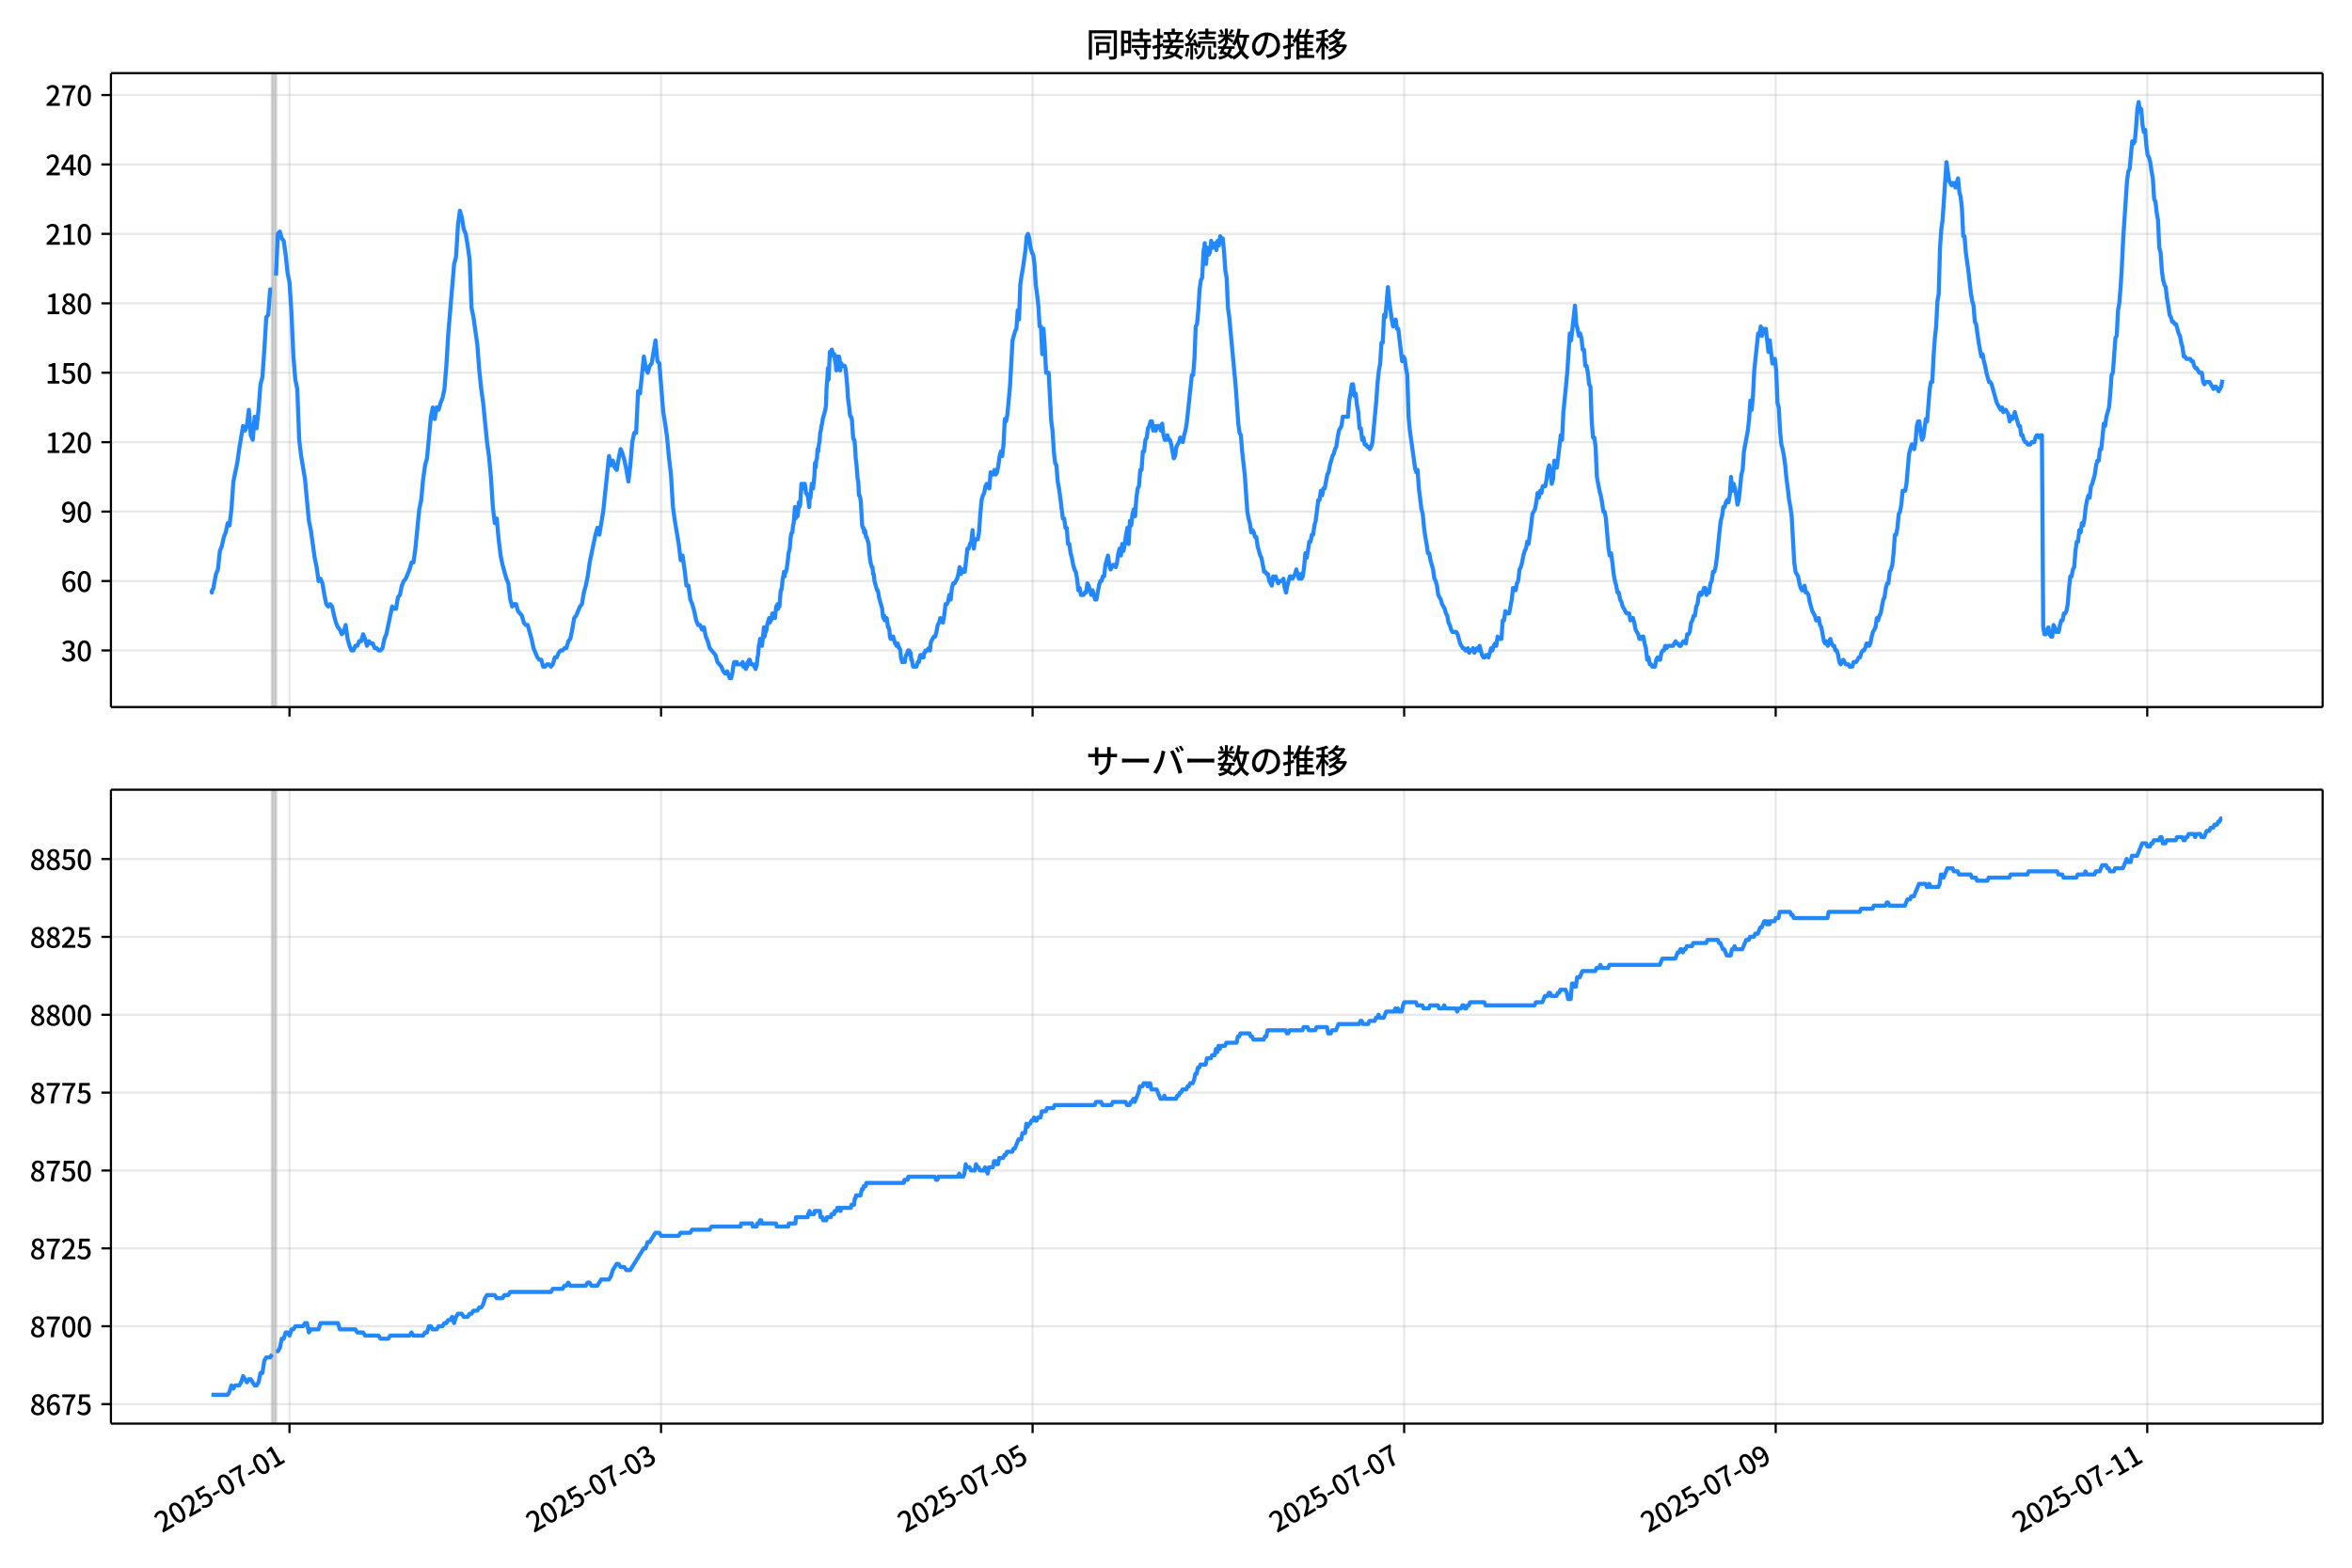 <!DOCTYPE svg  PUBLIC '-//W3C//DTD SVG 1.1//EN'  'http://www.w3.org/Graphics/SVG/1.1/DTD/svg11.dtd'>
<svg version="1.1" viewBox="0 0 864 576" xmlns="http://www.w3.org/2000/svg" xmlns:xlink="http://www.w3.org/1999/xlink">
 <defs>
  <style type="text/css">*{stroke-linejoin: round; stroke-linecap: butt}</style>
 </defs>
 <g id="aa">
  <g id="ab">
   <path d="m0 576h864v-576h-864z" fill="#fff"/>
  </g>
  <g id="ac">
   <g id="ad">
    <path d="m40.75 259.78h812.45v-232.9h-812.45z" fill="#fff"/>
   </g>
   <g id="ae">
    <path d="m99.946 259.78h1.422v-232.9h-1.422z" clip-path="url(#c)" fill="#808080" opacity=".3" stroke="#808080"/>
   </g>
   <g id="af">
    <g id="ag">
     <g id="ah">
      <path d="m106.34 259.78v-232.9" clip-path="url(#c)" fill="none" stroke="#b0b0b0" stroke-linecap="square" stroke-opacity=".3" stroke-width=".8"/>
     </g>
     <g id="ai">
      <defs>
       <path id="h" d="m0 0v3.5" stroke="#000" stroke-width=".8"/>
      </defs>
      <use x="106.344" y="259.778" stroke="#000000" stroke-width=".8" xlink:href="#h"/>
     </g>
    </g>
    <g id="aj">
     <g id="ak">
      <path d="m242.83 259.78v-232.9" clip-path="url(#c)" fill="none" stroke="#b0b0b0" stroke-linecap="square" stroke-opacity=".3" stroke-width=".8"/>
     </g>
     <g id="al">
      <use x="242.832" y="259.778" stroke="#000000" stroke-width=".8" xlink:href="#h"/>
     </g>
    </g>
    <g id="am">
     <g id="an">
      <path d="m379.32 259.78v-232.9" clip-path="url(#c)" fill="none" stroke="#b0b0b0" stroke-linecap="square" stroke-opacity=".3" stroke-width=".8"/>
     </g>
     <g id="ao">
      <use x="379.32" y="259.778" stroke="#000000" stroke-width=".8" xlink:href="#h"/>
     </g>
    </g>
    <g id="ap">
     <g id="aq">
      <path d="m515.81 259.78v-232.9" clip-path="url(#c)" fill="none" stroke="#b0b0b0" stroke-linecap="square" stroke-opacity=".3" stroke-width=".8"/>
     </g>
     <g id="ar">
      <use x="515.808" y="259.778" stroke="#000000" stroke-width=".8" xlink:href="#h"/>
     </g>
    </g>
    <g id="as">
     <g id="at">
      <path d="m652.3 259.78v-232.9" clip-path="url(#c)" fill="none" stroke="#b0b0b0" stroke-linecap="square" stroke-opacity=".3" stroke-width=".8"/>
     </g>
     <g id="au">
      <use x="652.296" y="259.778" stroke="#000000" stroke-width=".8" xlink:href="#h"/>
     </g>
    </g>
    <g id="av">
     <g id="aw">
      <path d="m788.78 259.78v-232.9" clip-path="url(#c)" fill="none" stroke="#b0b0b0" stroke-linecap="square" stroke-opacity=".3" stroke-width=".8"/>
     </g>
     <g id="ax">
      <use x="788.783" y="259.778" stroke="#000000" stroke-width=".8" xlink:href="#h"/>
     </g>
    </g>
   </g>
   <g id="ay">
    <g id="az">
     <g id="ba">
      <path d="m40.75 238.99h812.45" clip-path="url(#c)" fill="none" stroke="#b0b0b0" stroke-linecap="square" stroke-opacity=".3" stroke-width=".8"/>
     </g>
     <g id="bb">
      <defs>
       <path id="d" d="m0 0h-3.5" stroke="#000" stroke-width=".8"/>
      </defs>
      <use x="40.75" y="238.988" stroke="#000000" stroke-width=".8" xlink:href="#d"/>
     </g>
     <g id="bc">
      <!-- 30 -->
      <g transform="translate(22.35 242.97) scale(.1 -.1)">
       <defs>
        <path id="q" transform="scale(.016)" d="m1715-90q-371 0-656 90t-503 240q-217 150-377 323l359 474q211-205 479-359 269-153 634-153 269 0 467 92 199 93 311 266t112 423q0 256-125 451t-429 300q-304 106-835 106v551q467 0 732 105 266 106 384 291 119 186 119 423 0 307-192 489-192 183-531 183-269 0-503-119-233-118-438-316l-384 460q282 256 614 413 333 157 737 157 422 0 748-144 327-144 512-413 186-269 186-659 0-403-221-685-221-281-592-422v-26q269-70 490-227t349-400 128-557q0-422-215-726-214-304-573-468-358-163-787-163z"/>
        <path id="a" transform="scale(.016)" d="m1830-90q-460 0-806 275-346 276-535 823-188 547-188 1366 0 820 188 1357 189 538 535 803 346 266 806 266 461 0 800-269 340-269 528-803 189-534 189-1354 0-819-189-1366-188-547-528-823-339-275-800-275zm0 589q237 0 422 185 186 186 288 599 103 413 103 1091 0 679-103 1082-102 403-288 582-185 180-422 180-236 0-422-180-186-179-292-582-105-403-105-1082 0-678 105-1091 106-413 292-599 186-185 422-185z"/>
       </defs>
       <use xlink:href="#q"/>
       <use transform="translate(57)" xlink:href="#a"/>
      </g>
     </g>
    </g>
    <g id="bd">
     <g id="be">
      <path d="m40.75 213.48h812.45" clip-path="url(#c)" fill="none" stroke="#b0b0b0" stroke-linecap="square" stroke-opacity=".3" stroke-width=".8"/>
     </g>
     <g id="bf">
      <use x="40.75" y="213.479" stroke="#000000" stroke-width=".8" xlink:href="#d"/>
     </g>
     <g id="bg">
      <!-- 60 -->
      <g transform="translate(22.35 217.46) scale(.1 -.1)">
       <defs>
        <path id="p" transform="scale(.016)" d="m1971-90q-339 0-634 144-294 144-518 435-224 292-352 733-128 442-128 1044 0 678 147 1161 148 483 397 784 250 301 570 445t665 144q397 0 688-147 292-147 490-359l-403-448q-128 154-327 253-198 99-409 99-307 0-567-182-259-182-413-605-153-422-153-1145 0-608 115-1002t326-589q212-195 493-195 212 0 375 121 163 122 259 343t96 522q0 300-90 511-89 212-259 320-169 109-419 109-211 0-451-134t-458-461l-25 538q134 192 313 323t374 201q196 71 375 71 397 0 694-163 298-163 467-490 170-326 170-825 0-468-195-817-195-348-512-544-317-195-701-195z"/>
       </defs>
       <use xlink:href="#p"/>
       <use transform="translate(57)" xlink:href="#a"/>
      </g>
     </g>
    </g>
    <g id="bh">
     <g id="bi">
      <path d="m40.75 187.97h812.45" clip-path="url(#c)" fill="none" stroke="#b0b0b0" stroke-linecap="square" stroke-opacity=".3" stroke-width=".8"/>
     </g>
     <g id="bj">
      <use x="40.75" y="187.97" stroke="#000000" stroke-width=".8" xlink:href="#d"/>
     </g>
     <g id="bk">
      <!-- 90 -->
      <g transform="translate(22.35 191.95) scale(.1 -.1)">
       <defs>
        <path id="o" transform="scale(.016)" d="m1562-90q-410 0-708 150-297 151-502 356l403 461q141-160 346-256t422-96q224 0 425 102 202 103 352 333 151 230 237 614 87 384 87 941 0 589-115 970t-323 563-496 182q-205 0-372-118-166-118-262-336t-96-525q0-301 86-512 87-211 259-323 173-112 417-112 224 0 460 141 237 141 448 461l32-544q-134-180-313-314t-371-208-384-74q-391 0-689 166-297 167-467 496-169 330-169 823 0 467 195 816t515 541 698 192q339 0 636-138 298-137 519-419 221-281 349-710t128-1018q0-691-141-1187t-391-807q-249-310-563-461-313-150-652-150z"/>
       </defs>
       <use xlink:href="#o"/>
       <use transform="translate(57)" xlink:href="#a"/>
      </g>
     </g>
    </g>
    <g id="bl">
     <g id="bm">
      <path d="m40.75 162.46h812.45" clip-path="url(#c)" fill="none" stroke="#b0b0b0" stroke-linecap="square" stroke-opacity=".3" stroke-width=".8"/>
     </g>
     <g id="bn">
      <use x="40.75" y="162.461" stroke="#000000" stroke-width=".8" xlink:href="#d"/>
     </g>
     <g id="bo">
      <!-- 120 -->
      <g transform="translate(16.65 166.45) scale(.1 -.1)">
       <defs>
        <path id="k" transform="scale(.016)" d="m544 0v608h1037v3277h-845v467q333 58 579 147 247 90 451 218h557v-4109h915v-608h-2694z"/>
        <path id="b" transform="scale(.016)" d="m282 0v429q697 621 1164 1136 468 515 701 956 234 442 234 826 0 256-87 451-86 196-262 301-176 106-445 106-275 0-506-151-230-150-422-368l-416 410q301 333 637 518 336 186 803 186 429 0 749-176t496-493 176-745q0-455-224-919t-615-935q-390-470-889-950 186 20 394 36t374 16h1184v-634h-3046z"/>
       </defs>
       <use xlink:href="#k"/>
       <use transform="translate(57)" xlink:href="#b"/>
       <use transform="translate(114)" xlink:href="#a"/>
      </g>
     </g>
    </g>
    <g id="bp">
     <g id="bq">
      <path d="m40.75 136.95h812.45" clip-path="url(#c)" fill="none" stroke="#b0b0b0" stroke-linecap="square" stroke-opacity=".3" stroke-width=".8"/>
     </g>
     <g id="br">
      <use x="40.75" y="136.952" stroke="#000000" stroke-width=".8" xlink:href="#d"/>
     </g>
     <g id="bs">
      <!-- 150 -->
      <g transform="translate(16.65 140.94) scale(.1 -.1)">
       <defs>
        <path id="g" transform="scale(.016)" d="m1715-90q-365 0-653 90t-506 237q-217 147-383 307l352 480q134-134 294-246t361-183q202-70 452-70 262 0 473 118 212 119 333 346 122 227 122 541 0 460-247 716-246 256-649 256-224 0-384-64t-365-198l-365 237 141 2240h2387v-627h-1747l-109-1204q154 77 307 118 154 42 340 42 397 0 723-160t518-490q192-329 192-847 0-519-224-887t-586-560q-361-192-777-192z"/>
       </defs>
       <use xlink:href="#k"/>
       <use transform="translate(57)" xlink:href="#g"/>
       <use transform="translate(114)" xlink:href="#a"/>
      </g>
     </g>
    </g>
    <g id="bt">
     <g id="bu">
      <path d="m40.75 111.44h812.45" clip-path="url(#c)" fill="none" stroke="#b0b0b0" stroke-linecap="square" stroke-opacity=".3" stroke-width=".8"/>
     </g>
     <g id="bv">
      <use x="40.75" y="111.443" stroke="#000000" stroke-width=".8" xlink:href="#d"/>
     </g>
     <g id="bw">
      <!-- 180 -->
      <g transform="translate(16.65 115.43) scale(.1 -.1)">
       <defs>
        <path id="i" transform="scale(.016)" d="m1830-90q-441 0-787 163-345 164-547 448-202 285-202 650 0 314 122 557t314 419 403 291v32q-256 186-442 458-185 272-185 643 0 365 176 640t480 425q304 151 694 151 410 0 704-160t457-439q164-278 164-649 0-237-96-448t-234-381q-137-169-291-278v-32q218-115 397-285 179-169 288-406t109-557q0-346-189-628-189-281-532-448-342-166-803-166zm314 2708q205 198 310 419 106 221 106 464 0 211-83 384t-247 272q-163 99-393 99-288 0-480-183-192-182-192-502 0-256 134-429 135-172 359-294t486-230zm-294-2170q236 0 418 89 183 90 285 253 103 164 103 388 0 211-90 367-89 157-246 272-157 116-368 215t-454 195q-244-173-398-426-153-252-153-553 0-237 118-416 119-179 324-282 205-102 461-102z"/>
       </defs>
       <use xlink:href="#k"/>
       <use transform="translate(57)" xlink:href="#i"/>
       <use transform="translate(114)" xlink:href="#a"/>
      </g>
     </g>
    </g>
    <g id="bx">
     <g id="by">
      <path d="m40.75 85.933h812.45" clip-path="url(#c)" fill="none" stroke="#b0b0b0" stroke-linecap="square" stroke-opacity=".3" stroke-width=".8"/>
     </g>
     <g id="bz">
      <use x="40.75" y="85.933" stroke="#000000" stroke-width=".8" xlink:href="#d"/>
     </g>
     <g id="ca">
      <!-- 210 -->
      <g transform="translate(16.65 89.919) scale(.1 -.1)">
       <use xlink:href="#b"/>
       <use transform="translate(57)" xlink:href="#k"/>
       <use transform="translate(114)" xlink:href="#a"/>
      </g>
     </g>
    </g>
    <g id="cb">
     <g id="cc">
      <path d="m40.75 60.424h812.45" clip-path="url(#c)" fill="none" stroke="#b0b0b0" stroke-linecap="square" stroke-opacity=".3" stroke-width=".8"/>
     </g>
     <g id="cd">
      <use x="40.75" y="60.424" stroke="#000000" stroke-width=".8" xlink:href="#d"/>
     </g>
     <g id="ce">
      <!-- 240 -->
      <g transform="translate(16.65 64.41) scale(.1 -.1)">
       <defs>
        <path id="x" transform="scale(.016)" d="m2170 0v3072q0 192 12 457 13 266 20 458h-26q-90-179-183-365-92-185-195-364l-921-1415h2579v-576h-3328v493l1875 2957h858v-4717h-691z"/>
       </defs>
       <use xlink:href="#b"/>
       <use transform="translate(57)" xlink:href="#x"/>
       <use transform="translate(114)" xlink:href="#a"/>
      </g>
     </g>
    </g>
    <g id="cf">
     <g id="cg">
      <path d="m40.75 34.915h812.45" clip-path="url(#c)" fill="none" stroke="#b0b0b0" stroke-linecap="square" stroke-opacity=".3" stroke-width=".8"/>
     </g>
     <g id="ch">
      <use x="40.75" y="34.915" stroke="#000000" stroke-width=".8" xlink:href="#d"/>
     </g>
     <g id="ci">
      <!-- 270 -->
      <g transform="translate(16.65 38.901) scale(.1 -.1)">
       <defs>
        <path id="f" transform="scale(.016)" d="m1235 0q32 646 109 1187t224 1024 384 941 576 938h-2208v627h3027v-455q-409-512-665-989-256-476-397-969t-205-1053-90-1251h-755z"/>
       </defs>
       <use xlink:href="#b"/>
       <use transform="translate(57)" xlink:href="#f"/>
       <use transform="translate(114)" xlink:href="#a"/>
      </g>
     </g>
    </g>
   </g>
   <g id="cj">
    <path d="m77.68 216.88.135.85.119-.85.493-.85.251-1.701.671-3.401.709-1.701.713-6.802.709-1.701.737-3.401.708-1.701.712-3.401.67.85.711-5.952.711-10.204 1.422-6.802.711-5.102 1.422-8.503.711 1.701.711-1.701.711-5.952.711 9.353.711 1.701.711-8.503.711 4.252.711-6.802.711-9.353.711-2.551.711-10.204.711-11.904.711-.85.711-9.353h.711m1.422-5.102.711-15.305.711-.85.711 2.551.711.85.711 5.102.711 6.802.711 3.401.711 11.054.711 16.156.711 8.503.711 3.401.711 18.707.711 5.952 1.422 8.503 1.422 15.305.711 3.401 1.422 10.204.711 3.401.711 5.102.711-.85.711 1.701.711 4.252.711 3.401.711.85.711-.85.711.85.711 3.401.711 2.551.711 1.701.711.85.711 1.701.711-.85.711-2.551.711 5.102.711 2.551.711 1.701h.711l.711-1.701h.711l.711-1.701h.711l.711-2.551.711 1.701.711 2.551.711-1.701.711.85h.711l.711 1.701h.711l.711.85h.711l.711-.85.711-3.401.711-1.701 2.133-10.204.711.85h.711l.711-4.252.711-.85.711-3.401.711-1.701.711-.85 1.422-3.401.711-2.551h.711l.711-5.102 1.422-14.455.711-3.401.711-7.653.711-5.102.711-2.551 1.422-15.305.711-3.401.711 4.252.711-4.252.711.85.711-2.551.711-1.701.711-3.401.711-8.503.711-11.904 2.133-25.509.711-2.551.711-11.904.711-5.102.711 2.551.711 4.252.711 1.701.711 4.252.711 5.102.711 17.856.711 3.401 1.422 10.204.711 9.353.711 6.802.711 5.102 1.422 14.455.711 5.102.711 7.653.711 11.054.711 5.952.711-1.701.711 7.653.711 5.952.711 3.401 1.422 5.102.711 1.701.711 5.952.711 2.551.711-.85h.711l.711 2.551 1.422 1.701.711 2.551.711.85h.711l1.422 5.102.711 3.401 1.422 3.401.711.85h.711l.711 2.551h.711l.711-.85h.711l.711.85.711-.85.711-2.551h.711l.711-1.701.711-.85h.711l.711-.85h.711l.711-2.551.711-.85.711-3.401.711-4.252.711-.85 1.422-3.401.711-.85.711-4.252.711-2.551.711-3.401.711-5.102 2.133-10.204.711-2.551.711 2.551 1.422-8.503 2.133-20.407.711 3.401.711-1.701.711 2.551.711.85.711-4.252.711-3.401.711 1.701.711 2.551.711 3.401.711 4.252.711-5.952.711-8.503.711-3.401h.711l.711-15.305.711.85 1.422-13.605.711 4.252.711 1.701.711-2.551.711-.85 1.422-8.503.711 7.653.711.85 1.422 17.856.711 4.252.711 5.102.711 7.653.711 5.952.711 11.904.711 5.102 1.422 8.503.711 5.952.711-1.701.711 5.102.711 5.952h.711l.711 5.102.711 1.701.711 2.551.711 3.401.711 1.701h.711l.711 1.701.711-.85.711 3.401.711 1.701.711 2.551 2.133 2.551.711 2.551 1.422 1.701.711 1.701.711.85.711-.85.948 2.551h.474l.474-1.701.474-3.401.237-.85h.474l.237.85.237-.85.237.85h1.659l.237-.85.237 1.701h.237l.237-.85.474 1.701.237-.85h.237l.237-1.701.237.85.237-1.701h.237l.474 1.701h.948l.237.85h.237l.237.85.474-1.701.237-2.551.237-.85.237-3.401.237-.85.237-1.701h.474l.237 2.551.711-6.802.237 3.401.237-1.701h.237l.237-.85.237-1.701.711-2.551.237 1.701.237-.85h.237l.237-.85.237-1.701h.474l.237 1.701h.237l.474-4.252h.237l.237-.85.237 1.701.237-1.701.237.85.474-5.952h.237l.237-1.701.237-2.551.237-.85.237-1.701.237 1.701.237-1.701h.237l.237-.85.474-3.401.237-2.551.474-1.701.237-3.401.237-1.701.237-.85h.237l.237-2.551.237-.85.474-5.952.237 4.252.237-2.551h.237l.237 1.701.237-1.701.237-3.401.237 1.701.237-.85.474-7.653h.237l.474 1.701.237-1.701h.237l.237.85.237 2.551h.237l.237.85h.237l.474 4.252.237-4.252.237.85.474-5.102.474 1.701.474-4.252.237-5.102.237 1.701.237-2.551.237-.85.237-3.401.237.85.237-2.551.237-.85.237-3.401.237-.85.237-1.701.237-.85.237-1.701.948-3.401.237-1.701.237-6.802.237-2.551.237-4.252.237 4.252.474-10.204h.237l.237.85.237-1.701.711 2.551.237-.85.237 2.551.237.85.237 2.551.237-5.102.237 1.701.237.85.237-2.551.237.85.237 4.252.237-1.701.237-.85.237.85h.948l.237.85.237 1.701.474 5.102.237 4.252.474 3.401.237 2.551.237.85h.237l.237.85.474 6.802.237.85h.237l.237 2.551.237 4.252.237 1.701.474 5.952.237.85.237 5.102h.237l.237.85.237 1.701.474 8.503.237.85h.237l.237 1.701.237-.85.237.85.237 1.701h.237l.711 2.551.237 3.401.474 3.401.474 1.701h.237l.237 2.551h.237l.237 2.551.948 3.401h.237l.237.85.237 1.701 1.185 4.252.237 2.551.237.85.237-.85.237 1.701.237-.85h.474l.474 3.401h.237l.237.85.237 2.551.237.85h.474l.237-.85h.237l.711 2.551h.237l.237.85.237-.85h.237l.474 1.701h.237l.237.85.237 2.551.474 1.701h.474l.237-.85.237.85.237-1.701.237-.85h.237l.474-1.701.237.85.237-.85.237.85h.237l.237 2.551h.237l.237 1.701.237.85h1.185l.474-1.701h.474l.237-1.701.237-.85h.474l.237.85h.474l.237-1.701h.237l.237-.85h.711l.474-.85.474.85.237-2.551.237-.85.948-1.701h.474l.474-1.701.474-2.551.474-.85.474-1.701.948 1.701.474-2.551.474-4.252h.474l.474-.85.474-2.551.474 1.701.474-4.252.474-1.701h.474l.948-1.701.474-1.701.474-2.551.474 2.551.474-1.701.474.85h.474l.948-8.503h.474l.474-1.701.474-.85.474-4.252.474 6.802.474-3.401h.948l.474-2.551.474-6.802.474-5.102.474-1.701.474-.85.474-2.551.474-.85.948 1.701.474-5.952.474.85h.474l.474-1.701.474 1.701.474-.85.474-2.551.474-3.401.474-1.701.474 1.701.474-4.252.474-9.353.474.85.474-2.551.948-10.204.948-17.006.948-3.401.474-.85.474-6.802.474 3.401.474-12.755.474-3.401.474-2.551.948-6.802.474-5.102.474-.85.474 1.701.474 3.401.474 1.701.474.85.474 3.401.474 7.653.474 3.401.474 4.252.474 7.653h.474l.474 10.204.474-9.353.474 6.802.474 9.353h.948l.948 17.856.474 3.401.474 7.653.474 4.252.474.85.474 5.952.474 2.551.474 3.401.948 7.653h.474l.474 3.401h.474l.474 5.952h.474l.474 3.401.474 1.701.474 2.551.474 1.701.474.85.474 2.551.474 4.252.474-.85.474 2.551h.948l.474-.85h.474l.474-3.401.474.85.948 3.401.474-1.701.948 3.401h.474l.948-5.102.474-1.701h.474l.474-1.701h.474l.474-4.252.948-3.401.474 3.401.474 1.701.948-1.701h.474l.474.85.474-1.701.474-3.401.474-1.701.474 2.551.474-4.252.474 2.551.474-2.551.474-3.401.474-2.551.474 5.952.474-8.503.474 1.701.474-4.252.474-1.701.474 2.551.474-6.802.474-3.401.474-.85.474-5.952h.474l.474-6.802h.474l.474-4.252.474-.85.474-3.401.474-.85.474-1.701h.474l.474 3.401.474-1.701.474 1.701.474-1.701h.948l.474 1.701.474-2.551.474 4.252.474 1.701h.474l.474-1.701.474 1.701h.474l.474 1.701.948 5.102.474-.85.474-3.401.948-1.701.474-1.701.948 1.701.474-2.551.474-1.701.474-2.551 1.896-17.856h.474l.474-5.952.474-11.904.474-.85.474-5.102.474-7.653.474-3.401.474-.85.474-9.353.474-3.401.474 7.653.474-5.952.474 2.551.474-.85.474-4.252.474 2.551.948-1.701.474 2.551.474-3.401.474 1.701.474-3.401.474.85h.474l.474 5.102.474 6.802.474 2.551.474 11.054.474 3.401 2.37 25.509.948 13.605.474 3.401.474.85.474 5.952.948 8.503.948 13.605.474 2.551.474 1.701.474 3.401.474-.85.474.85.474 1.701h.474l.474 3.401.948 3.401.474.85.948 5.102h.474l.474.85h.474l.474 2.551.948 1.701.474-3.401.474.85.474-.85.474 1.701.474.85.474-.85h.948l.474-.85.474 3.401.474 1.701.474-2.551.948-3.401h.474l.474.85.948-1.701.474-1.701.948 3.401.474-1.701.474 1.701.474-.85.474-3.401.474-5.102.474 1.701.474-2.551.474-3.401h.474l.474-2.551h.474l.474-3.401.474-1.701.948-7.653h.474l.474-3.401.474 1.701.474-2.551h.474l.948-5.102.474-.85.474-2.551.948-3.401.474-.85.474-1.701.474-.85.474-3.401.474-2.551.948-1.701.474-3.401h1.896l.474-5.952.474-2.551.474-3.401h.474l.474 4.252.474-.85.474 4.252.474 2.551.474 5.952h.474l.474 4.252.474-.85.474 2.551h.474l.474.85h.474l.474.85.474-.85.474-1.701 1.422-15.305.474-6.802.474-4.252.474-2.551.474-7.653h.474l.474-10.204.474.85.948-11.054.474 5.102.948 6.802.474 2.551.474-.85.474-1.701.474 3.401h.474l1.422 11.904.474-1.701.474.85.474 3.401.474 2.551.474 15.305.474 5.102 1.896 13.605.474 1.701.474-.85.474 6.802.948 7.653.474 1.701.474 5.102.474 3.401.474 2.551.474 3.401h.474l.474 2.551.948 3.401.474 3.401.474.85.474 1.701.474 3.401.948 1.701.474 1.701.948 1.701.474 1.701.474.85.474 2.551.474.85.474 1.701.474.85h1.422l.474.85.948 3.401.948 1.701h.474l.474.85h.474l.474-.85.474 1.701.474-.85h.474l.474-.85.474 1.701.948-1.701.474.85.474-1.701.948 3.401.474.85h.474l.474-.85h.474l.474.85.948-3.401.474.85.474-1.701.474-.85.474.85.474-3.401.474.85h.948l.474-6.802h.474l.474-3.401.474.85h.948l.948-5.102.474-4.252h.474l.474.85.474-2.551.474-.85.474-4.252.474-.85.474-1.701.474-2.551.474-1.701.474-.85.474-2.551.474.85.948-6.802.474-4.252.948-1.701.474-2.551.474-3.401.474 1.701.474-2.551.474.85.474-2.551h.948l.474-2.551.474-3.401.474-1.701.474 2.551.474 4.252.474-1.701.474-6.802.474 2.551h.474l1.422-11.904.474 1.701.474-10.204.948-9.353.474-5.102.948-14.455.474 2.551 1.422-12.755.474 6.802.474 1.701.474 2.551.474-.85.474 1.701.474 4.252h.474l.474 5.952h.474l.474 2.551.474 4.252.474.85.474 12.755.474 5.952h.474l.474 3.401.474 11.054.948 5.102.474 1.701.474 2.551.474 3.401h.474l.474 2.551.948 11.054.474 2.551.474-.85.474 3.401.474 4.252.474 2.551.474 1.701.474 2.551h.474l.474 2.551.474.85.474 1.701 1.422 2.551h.948l.474 2.551.474-.85h.474l.474 1.701.474 2.551.948 1.701.474 1.701h.474l.474-.85h.474l.474 2.551.474 1.701.474 4.252.474-.85.474 2.551h.474l.474.85h.948l.474-2.551.474-.85.474.85h.474l.474-2.551.474-.85h.474l.474-1.701.474.85.474-.85h1.896l.948-1.701.474.85h.474l.474.85h.474l.948-1.701h.474l.474.85.474-3.401h.474l.474-.85.474-3.401.474-.85.474-1.701h.474l.474-3.401.474-.85.474-3.401.474-.85.474.85.474-.85.474-1.701h.474l.474 2.551.474-1.701.474.85.474-3.401.474-.85.474-3.401h.474l.474-1.701.474-3.401.948-9.353.474-4.252.474-1.701.474-3.401h.474l.474-1.701.474-.85.474.85.474-2.551.474-6.802.474 5.102.474-2.551.474 1.701.474 2.551.474 3.401.474-1.701.948-9.353.474-1.701.474-6.802 1.422-7.653.474-4.252.474-6.802.474 3.401.474-5.102.474-9.353 1.422-13.605.474.85.474-3.401.474 3.401.474-2.551.474.85.474-.85.948 8.503.474-4.252.948 8.503.474-1.701h.474l.474 4.252.474 11.904.474 1.701.474 8.503.474 5.102.474 1.701.474 2.551.474 3.401.474 5.102.474 3.401.474 4.252.474 2.551.474 3.401.948 17.006.474 3.401.948 1.701.474 2.551.474 1.701.474.85h.474l.474-1.701.474 2.551h.474l.474.85.474 2.551.948 3.401.948 1.701.474 1.701h.474l.474-.85.474 2.551.474.85.948 5.102.474.85.474-.85.474 1.701.474-1.701.474-.85.474 1.701.474.85h.474l.474 1.701h.474l.474 1.701.474 2.551.474.85.948-1.701.948 1.701h.948l.474.85h.948l.474-1.701h.948l.948-1.701h.474l.474-1.701.474-.85h.474l.474-.85.474-1.701h.474l.474.85.474-.85.474-2.551.474-1.701.948-1.701.474-3.401.474.85.474-1.701.474-.85.948-5.102.474-.85.474-3.401.474-1.701h.474l.474-4.252.474-.85.474-1.701.474-4.252.474-6.802h.474l.474-2.551.474-5.102.474-.85.474-2.551.474-5.102h.948l.474-2.551.948-11.054.948-3.401h.474l.474 1.701.474-2.551.474-5.952.474-1.701h.474l.474 4.252.474 2.551.474-.85.948-6.802.474.85.948-11.904.474-2.551h.474l.474-9.353.474-6.802.474-4.252.474-9.353.474-2.551.474-17.006.474-6.802.474-3.401 1.422-21.258.948 6.802.948 1.701.474-.85h.474l.474 1.701.948-3.401.474 5.102.474 1.701.474 4.252.474 10.204h.474l.474 5.952.948 6.802.948 8.503.474 2.551.474 1.701.474 5.952.474.85.948 6.802.948 5.102.474-.85.474 2.551.474 1.701.474 2.551.948 3.401h.474l.474.85 1.896 6.802 1.422 2.551.474-.85.474 1.701.474-.85h.474l.948 1.701.474 2.551.474-1.701.474.85.474-.85.474-1.701 1.422 5.102h.474l.474 3.401h.474l.474 1.701.474.85h.474l.474.85h.948l.474-.85h.948l.474-1.701.474-.85h.474l.474.85.474-.85h.474l.474 70.575.474 2.551h.474l.474-1.701.474-.85.474 2.551.474.85h.474l.474-4.252.474.85.474 1.701.474-.85.474.85.474-2.551.474-1.701h.474l.474-2.551h.474l.474-.85.474-2.551.474-5.952.474-4.252h.474l.474-2.551.474-.85.474-5.952.474-3.401h.474l.474-4.252.474.85.474-3.401.474.85.474-2.551.474-4.252.474-2.551.474-1.701.474.85.474-4.252.474-.85.948-3.401.474-3.401.474-1.701h.474l.474-4.252h.474l.948-9.353.474.85.474-3.401.948-3.401.474-5.102.474-6.802.474-.85.948-12.755.474-.85.474-9.353.474-2.551.474-5.952.474-7.653.474-10.204 1.422-21.258.474-3.401.474-.85.948-10.204.474.85.474-.85.474-5.102.474-6.802.474-2.551.474 3.401.474-.85.474 5.952.474 2.551.474-.85.474 5.952.474 3.401.474.85.474 1.701.474 3.401.474 2.551.474 7.653.474.85.474 4.252.474 2.551.474 10.204.474 1.701.474 6.802.474 3.401.474 1.701.474.85.474 4.252.474 2.551.474 3.401.474.85.474 1.701h.474l.474.85h.474l.948 3.401.474.85.474 2.551.474 1.701.474 3.401h.474l.474.85h1.422l.474.85h.474l.474 1.701.474.85h.474l.948 1.701h.948l.474 3.401.474.85.474-.85h1.422l1.422 2.551.474-.85h.474l.948 1.701.948-1.701.474-2.551v0" clip-path="url(#c)" fill="none" stroke="#28f" stroke-linecap="square" stroke-width="1.5"/>
   </g>
   <g id="ck">
    <path d="m40.75 259.78v-232.9" fill="none" stroke="#000" stroke-linecap="square" stroke-width=".8"/>
   </g>
   <g id="cl">
    <path d="m853.2 259.78v-232.9" fill="none" stroke="#000" stroke-linecap="square" stroke-width=".8"/>
   </g>
   <g id="cm">
    <path d="m40.75 259.78h812.45" fill="none" stroke="#000" stroke-linecap="square" stroke-width=".8"/>
   </g>
   <g id="cn">
    <path d="m40.75 26.88h812.45" fill="none" stroke="#000" stroke-linecap="square" stroke-width=".8"/>
   </g>
   <g id="co">
    <!-- 同時接続数の推移 -->
    <g transform="translate(398.98 20.88) scale(.12 -.12)">
     <defs>
      <path id="w" transform="scale(.016)" d="m1587 3936h3232v-518h-3232v518zm320-1114h557v-2534h-557v2534zm301 0h2291v-2086h-2291v512h1734v1069h-1734v505zm-1683 2260h5113v-570h-4524v-5056h-589v5626zm4768 0h595v-4896q0-250-67-397t-227-218q-160-77-426-96t-675-19q-13 83-45 192t-77 218q-45 108-89 185 281-13 527-13 247 0 330 0 83 7 118 42 36 35 36 112v4890z"/>
      <path id="u" transform="scale(.016)" d="m2714 4672h3238v-525h-3238v525zm-244-1235h3712v-538h-3712v538zm20-1184h3635v-531h-3635v531zm1523 3155h595v-2310h-595v2310zm832-2451h589v-2823q0-230-61-364-61-135-227-199-167-70-423-86t-633-16q-20 121-78 285-57 163-121 284 275-6 509-9t310-3q77 6 106 28 29 23 29 93v2810zm-2023-1677 487 282q153-160 313-352t294-381q135-189 206-343l-519-313q-64 153-189 348-124 196-278 394-154 199-314 365zm-2086 3718h1619v-4281h-1619v544h1056v3187h-1056v550zm32-1843h1293v-537h-1293v537zm-320 1843h563v-4832h-563v4832z"/>
      <path id="v" transform="scale(.016)" d="m3866 5408h614v-870h-614v870zm-1479-653h3597v-518h-3597v518zm-230-1485h4e3v-518h-4e3v518zm825 922 519 102q64-160 121-342 58-182 96-352 39-170 45-304l-544-128q-6 134-42 313-35 180-83 365-48 186-112 346zm1856 109 589-71q-96-275-202-557-105-281-195-486l-518 77q58 147 122 329 64 183 118 372t86 336zm-2643-2106h3943v-518h-3943v518zm1408 685 602-115q-167-371-362-784t-390-797-362-685l-525 179q160 288 346 666t368 784 323 752zm-659-2157 358 403q352-102 733-240 381-137 752-304 371-166 697-336 327-169 558-329l-384-461q-218 160-532 336-313 176-685 345-371 170-755 323-384 154-742 263zm1894 1114 583-71q-122-550-353-944-230-393-604-662t-922-435q-547-167-1296-269-25 128-93 269-67 141-137 230 678 64 1168 192t819 349q330 221 531 550 202 330 304 791zm-4684 217q396 90 953 240 557 151 1120 311l77-544q-525-154-1053-311-528-156-963-284l-134 588zm121 2093h1965v-563h-1965v563zm819 1248h576v-5229q0-236-51-374t-192-208q-141-77-355-99-214-23-541-16-13 115-64 288t-109 294q205-6 381-6t234 0q64 0 92 28 29 29 29 93v5229z"/>
      <path id="t" transform="scale(.016)" d="m4058 5408h595v-1798h-595v1798zm-1415-563h3443v-499h-3443v499zm231-992h3008v-499h-3008v499zm-224-877h3475v-1203h-531v729h-2432v-729h-512v1203zm1964-877h551v-1881q0-122 22-157 23-35 106-35 25 0 92 0 68 0 135 0t99 0q51 0 83 54t45 224 19 515q90-70 234-131t259-93q-19-429-83-662-64-234-183-326-118-93-316-93-39 0-103 0t-134 0-138 0q-67 0-99 0-237 0-365 64t-176 218q-48 153-48 422v1881zm-1164-6h550v-455q0-243-48-528-48-284-186-579-137-294-409-572-272-279-727-503-70 90-192 208-121 118-230 195 416 205 665 438 250 234 371 474 122 240 164 467 42 228 42 413v442zm-2240 3309 524-192q-121-244-259-503-137-259-275-496t-259-416l-410 173q122 186 246 438 125 253 240 515 116 263 193 481zm716-743 500-230q-224-359-496-756-272-396-548-764-275-368-518-650l-358 205q179 211 377 483 199 272 387 569 189 298 358 592 170 295 298 551zm-1721-665 307 403q166-154 339-340 173-185 320-364t224-327l-326-460q-77 160-218 348-141 189-314 384-172 196-332 356zm1485-832 435 179q128-211 249-458 122-246 215-474 93-227 137-412l-473-211q-32 185-119 422-86 237-201 486-115 250-243 468zm-1530-583q422 26 998 54 576 29 1184 68l7-499q-570-45-1127-84-556-38-992-70l-70 531zm1702-992 436 135q121-276 214-596t118-556l-454-148q-26 237-112 563-86 327-202 602zm-1363 109 499-83q-57-455-163-897-105-441-253-748-51 32-134 73-83 42-170 83-86 42-144 62 148 294 234 697t131 813zm691 627h525v-2861h-525v2861z"/>
      <path id="m" transform="scale(.016)" d="m224 2022h3187v-499h-3187v499zm51 2247h3111v-487h-3111v487zm1127-1735 563-121q-154-320-333-672t-352-679q-173-326-326-582l-532 173q148 243 324 566t345 669q170 346 311 646zm934-832 563-64q-89-480-262-838t-461-614-701-432-976-298q-25 128-99 269t-157 237q659 102 1085 303 426 202 666 554t342 883zm422 3597 519-211q-147-218-298-436-150-217-278-377l-403 186q121 173 252 413 132 240 208 425zm-1203 109h563v-2957h-563v2957zm-1075-320 448 186q134-192 246-420 112-227 157-393l-467-211q-38 172-147 406t-237 432zm1094-1050 397-236q-160-263-400-529-240-265-519-489-278-224-553-378-51 103-141 237-89 135-179 218 269 109 534 294 266 186 493 416 228 231 368 467zm487-204q83-45 246-145 163-99 352-211t346-211 221-150l-327-423q-83 77-230 198-147 122-317 253-170 132-327 250-156 119-259 189l295 250zm1798 396h2311v-556h-2311v556zm115 1178 615-90q-103-640-263-1235t-384-1101q-224-505-512-889-44 57-134 134t-186 157-166 125q275 339 473 796 199 458 340 995 141 538 217 1108zm1223-1510 614-58q-147-1101-445-1940-297-838-813-1443-515-604-1321-1014-26 71-90 177-64 105-134 208-70 102-128 159 742 346 1212 880 471 535 730 1290 260 755 375 1741zm-1005-135q134-851 387-1597 253-745 659-1305 407-560 1002-874-70-57-154-150-83-93-154-189-70-96-121-179-633 371-1056 988-422 618-688 1434-265 816-425 1783l550 89zm-3309-3065 327 416q377-148 754-330 378-182 701-378 324-195 548-368l-416-435q-211 179-519 378-307 198-666 383-358 186-729 334z"/>
      <path id="s" transform="scale(.016)" d="m3686 4378q-64-493-163-1041-99-547-265-1084-192-653-432-1104t-522-688-595-237q-320 0-596 221-275 221-448 621-172 400-172 931 0 537 220 1017 221 480 611 851 391 372 909 583 519 211 1121 211 576 0 1040-186 464-185 793-515 330-329 502-771 173-441 173-941 0-672-278-1194-278-521-816-851-538-329-1318-444l-378 601q166 20 307 42t263 48q307 70 585 217 279 148 496 375 218 227 342 534 125 308 125 692t-122 713q-121 330-358 573-236 243-582 380-346 138-781 138-525 0-935-186-409-185-694-489-284-304-432-656-147-352-147-678 0-365 89-605 90-240 224-355 135-115 276-115t288 144 297 457q151 314 298 800 147 461 246 982 100 522 145 1021l684-12z"/>
      <path id="n" transform="scale(.016)" d="m2995 2925h2893v-519h-2893v519zm0-1280h2893v-519h-2893v519zm-64-1299h3232v-557h-3232v557zm1312 3577h563v-3763h-563v3763zm429 1466 634-141q-154-390-340-794-185-403-339-684l-512 140q103 199 208 458 106 259 195 528 90 269 154 493zm-1472 25 582-147q-153-518-371-1018-217-499-483-931t-573-758q-38 64-109 160-70 96-147 198-77 103-141 160 416 416 733 1034t509 1302zm128-1203h2720v-537h-2720v-4205h-582v4422l313 320h269zm-3174-2157q396 90 953 240 557 151 1120 311l77-544q-525-154-1053-311-528-156-963-284l-134 588zm121 2093h1965v-563h-1965v563zm819 1248h576v-5229q0-236-51-374t-192-208q-141-77-355-99-214-23-541-16-13 115-64 288t-109 294q205-6 381-6t234 0q64 0 92 28 29 29 29 93v5229z"/>
      <path id="l" transform="scale(.016)" d="m4051 5402 595-109q-281-493-729-941t-1107-806q-39 64-106 144t-141 153q-73 74-137 119 608 288 1011 678t614 762zm-77-557h1511v-493h-1863l352 493zm1293 0h109l109 25 384-179q-192-505-496-905t-695-701q-390-301-845-519-454-217-947-358-44 109-137 253t-176 227q448 109 867 294 419 186 777 445 359 259 631 592t419 730v96zm-1990-954 377 307q167-96 336-218 170-121 320-249 151-128 247-237l-397-332q-90 108-237 236t-317 259q-169 132-329 234zm1107-934 595-109q-307-538-803-1031-496-492-1232-876-38 64-102 144t-138 156q-74 77-138 116 455 217 807 483t604 554q253 288 407 563zm-90-589h1460v-506h-1818l358 506zm1268 0h121l109 26 384-167q-192-614-531-1075t-787-794q-448-332-983-553-534-221-1129-355-45 115-132 269-86 153-176 249 551 96 1043 285 493 189 903 473 410 285 714 669t464 883v90zm-2132-1056 410 339q186-102 384-237 198-134 371-275t282-269l-435-371q-103 128-270 272-166 144-361 288t-381 253zm-2150 3533h589v-5376h-589v5376zm-992-1242h2336v-569h-2336v569zm1024-224 365-160q-96-339-231-707-134-368-291-727-157-358-336-672-179-313-365-537-44 128-134 291t-160 272q173 192 339 457 167 266 323 570 157 304 282 618t208 595zm941 1946 416-467q-314-122-695-221-380-99-784-173-403-74-780-131-20 102-71 236-51 135-102 231 358 58 732 138 375 80 711 179t573 208zm-397-2579q58-45 179-170 122-125 266-266 144-140 259-265t160-183l-352-473q-58 102-157 255-99 154-218 317-118 164-227 311-108 147-185 237l275 237z"/>
     </defs>
     <use xlink:href="#w"/>
     <use transform="translate(100)" xlink:href="#u"/>
     <use transform="translate(200)" xlink:href="#v"/>
     <use transform="translate(300)" xlink:href="#t"/>
     <use transform="translate(400)" xlink:href="#m"/>
     <use transform="translate(500)" xlink:href="#s"/>
     <use transform="translate(600)" xlink:href="#n"/>
     <use transform="translate(700)" xlink:href="#l"/>
    </g>
   </g>
  </g>
  <g id="cp">
   <g id="cq">
    <path d="m40.75 523.06h812.45v-232.9h-812.45z" fill="#fff"/>
   </g>
   <g id="cr">
    <path d="m99.946 523.06h1.422v-232.9h-1.422z" clip-path="url(#e)" fill="#808080" opacity=".3" stroke="#808080"/>
   </g>
   <g id="cs">
    <g id="ct">
     <g id="cu">
      <path d="m106.34 523.06v-232.9" clip-path="url(#e)" fill="none" stroke="#b0b0b0" stroke-linecap="square" stroke-opacity=".3" stroke-width=".8"/>
     </g>
     <g id="cv">
      <use x="106.344" y="523.055" stroke="#000000" stroke-width=".8" xlink:href="#h"/>
     </g>
     <g id="cw">
      <!-- 2025-07-01 -->
      <g transform="translate(59.555 563.33) rotate(-30) scale(.1 -.1)">
       <defs>
        <path id="j" transform="scale(.016)" d="m301 1536v544h1689v-544h-1689z"/>
       </defs>
       <use xlink:href="#b"/>
       <use transform="translate(57)" xlink:href="#a"/>
       <use transform="translate(114)" xlink:href="#b"/>
       <use transform="translate(171)" xlink:href="#g"/>
       <use transform="translate(228)" xlink:href="#j"/>
       <use transform="translate(263.7)" xlink:href="#a"/>
       <use transform="translate(320.7)" xlink:href="#f"/>
       <use transform="translate(377.7)" xlink:href="#j"/>
       <use transform="translate(413.4)" xlink:href="#a"/>
       <use transform="translate(470.4)" xlink:href="#k"/>
      </g>
     </g>
    </g>
    <g id="cx">
     <g id="cy">
      <path d="m242.83 523.06v-232.9" clip-path="url(#e)" fill="none" stroke="#b0b0b0" stroke-linecap="square" stroke-opacity=".3" stroke-width=".8"/>
     </g>
     <g id="cz">
      <use x="242.832" y="523.055" stroke="#000000" stroke-width=".8" xlink:href="#h"/>
     </g>
     <g id="da">
      <!-- 2025-07-03 -->
      <g transform="translate(196.04 563.33) rotate(-30) scale(.1 -.1)">
       <use xlink:href="#b"/>
       <use transform="translate(57)" xlink:href="#a"/>
       <use transform="translate(114)" xlink:href="#b"/>
       <use transform="translate(171)" xlink:href="#g"/>
       <use transform="translate(228)" xlink:href="#j"/>
       <use transform="translate(263.7)" xlink:href="#a"/>
       <use transform="translate(320.7)" xlink:href="#f"/>
       <use transform="translate(377.7)" xlink:href="#j"/>
       <use transform="translate(413.4)" xlink:href="#a"/>
       <use transform="translate(470.4)" xlink:href="#q"/>
      </g>
     </g>
    </g>
    <g id="db">
     <g id="dc">
      <path d="m379.32 523.06v-232.9" clip-path="url(#e)" fill="none" stroke="#b0b0b0" stroke-linecap="square" stroke-opacity=".3" stroke-width=".8"/>
     </g>
     <g id="dd">
      <use x="379.32" y="523.055" stroke="#000000" stroke-width=".8" xlink:href="#h"/>
     </g>
     <g id="de">
      <!-- 2025-07-05 -->
      <g transform="translate(332.53 563.33) rotate(-30) scale(.1 -.1)">
       <use xlink:href="#b"/>
       <use transform="translate(57)" xlink:href="#a"/>
       <use transform="translate(114)" xlink:href="#b"/>
       <use transform="translate(171)" xlink:href="#g"/>
       <use transform="translate(228)" xlink:href="#j"/>
       <use transform="translate(263.7)" xlink:href="#a"/>
       <use transform="translate(320.7)" xlink:href="#f"/>
       <use transform="translate(377.7)" xlink:href="#j"/>
       <use transform="translate(413.4)" xlink:href="#a"/>
       <use transform="translate(470.4)" xlink:href="#g"/>
      </g>
     </g>
    </g>
    <g id="df">
     <g id="dg">
      <path d="m515.81 523.06v-232.9" clip-path="url(#e)" fill="none" stroke="#b0b0b0" stroke-linecap="square" stroke-opacity=".3" stroke-width=".8"/>
     </g>
     <g id="dh">
      <use x="515.808" y="523.055" stroke="#000000" stroke-width=".8" xlink:href="#h"/>
     </g>
     <g id="di">
      <!-- 2025-07-07 -->
      <g transform="translate(469.02 563.33) rotate(-30) scale(.1 -.1)">
       <use xlink:href="#b"/>
       <use transform="translate(57)" xlink:href="#a"/>
       <use transform="translate(114)" xlink:href="#b"/>
       <use transform="translate(171)" xlink:href="#g"/>
       <use transform="translate(228)" xlink:href="#j"/>
       <use transform="translate(263.7)" xlink:href="#a"/>
       <use transform="translate(320.7)" xlink:href="#f"/>
       <use transform="translate(377.7)" xlink:href="#j"/>
       <use transform="translate(413.4)" xlink:href="#a"/>
       <use transform="translate(470.4)" xlink:href="#f"/>
      </g>
     </g>
    </g>
    <g id="dj">
     <g id="dk">
      <path d="m652.3 523.06v-232.9" clip-path="url(#e)" fill="none" stroke="#b0b0b0" stroke-linecap="square" stroke-opacity=".3" stroke-width=".8"/>
     </g>
     <g id="dl">
      <use x="652.296" y="523.055" stroke="#000000" stroke-width=".8" xlink:href="#h"/>
     </g>
     <g id="dm">
      <!-- 2025-07-09 -->
      <g transform="translate(605.51 563.33) rotate(-30) scale(.1 -.1)">
       <use xlink:href="#b"/>
       <use transform="translate(57)" xlink:href="#a"/>
       <use transform="translate(114)" xlink:href="#b"/>
       <use transform="translate(171)" xlink:href="#g"/>
       <use transform="translate(228)" xlink:href="#j"/>
       <use transform="translate(263.7)" xlink:href="#a"/>
       <use transform="translate(320.7)" xlink:href="#f"/>
       <use transform="translate(377.7)" xlink:href="#j"/>
       <use transform="translate(413.4)" xlink:href="#a"/>
       <use transform="translate(470.4)" xlink:href="#o"/>
      </g>
     </g>
    </g>
    <g id="dn">
     <g id="do">
      <path d="m788.78 523.06v-232.9" clip-path="url(#e)" fill="none" stroke="#b0b0b0" stroke-linecap="square" stroke-opacity=".3" stroke-width=".8"/>
     </g>
     <g id="dp">
      <use x="788.783" y="523.055" stroke="#000000" stroke-width=".8" xlink:href="#h"/>
     </g>
     <g id="dq">
      <!-- 2025-07-11 -->
      <g transform="translate(741.99 563.33) rotate(-30) scale(.1 -.1)">
       <use xlink:href="#b"/>
       <use transform="translate(57)" xlink:href="#a"/>
       <use transform="translate(114)" xlink:href="#b"/>
       <use transform="translate(171)" xlink:href="#g"/>
       <use transform="translate(228)" xlink:href="#j"/>
       <use transform="translate(263.7)" xlink:href="#a"/>
       <use transform="translate(320.7)" xlink:href="#f"/>
       <use transform="translate(377.7)" xlink:href="#j"/>
       <use transform="translate(413.4)" xlink:href="#k"/>
       <use transform="translate(470.4)" xlink:href="#k"/>
      </g>
     </g>
    </g>
   </g>
   <g id="dr">
    <g id="ds">
     <g id="dt">
      <path d="m40.75 515.9h812.45" clip-path="url(#e)" fill="none" stroke="#b0b0b0" stroke-linecap="square" stroke-opacity=".3" stroke-width=".8"/>
     </g>
     <g id="du">
      <use x="40.75" y="515.903" stroke="#000000" stroke-width=".8" xlink:href="#d"/>
     </g>
     <g id="dv">
      <!-- 8675 -->
      <g transform="translate(10.95 519.89) scale(.1 -.1)">
       <use xlink:href="#i"/>
       <use transform="translate(57)" xlink:href="#p"/>
       <use transform="translate(114)" xlink:href="#f"/>
       <use transform="translate(171)" xlink:href="#g"/>
      </g>
     </g>
    </g>
    <g id="dw">
     <g id="dx">
      <path d="m40.75 487.29h812.45" clip-path="url(#e)" fill="none" stroke="#b0b0b0" stroke-linecap="square" stroke-opacity=".3" stroke-width=".8"/>
     </g>
     <g id="dy">
      <use x="40.75" y="487.291" stroke="#000000" stroke-width=".8" xlink:href="#d"/>
     </g>
     <g id="dz">
      <!-- 8700 -->
      <g transform="translate(10.95 491.28) scale(.1 -.1)">
       <use xlink:href="#i"/>
       <use transform="translate(57)" xlink:href="#f"/>
       <use transform="translate(114)" xlink:href="#a"/>
       <use transform="translate(171)" xlink:href="#a"/>
      </g>
     </g>
    </g>
    <g id="ea">
     <g id="eb">
      <path d="m40.75 458.68h812.45" clip-path="url(#e)" fill="none" stroke="#b0b0b0" stroke-linecap="square" stroke-opacity=".3" stroke-width=".8"/>
     </g>
     <g id="ec">
      <use x="40.75" y="458.68" stroke="#000000" stroke-width=".8" xlink:href="#d"/>
     </g>
     <g id="ed">
      <!-- 8725 -->
      <g transform="translate(10.95 462.66) scale(.1 -.1)">
       <use xlink:href="#i"/>
       <use transform="translate(57)" xlink:href="#f"/>
       <use transform="translate(114)" xlink:href="#b"/>
       <use transform="translate(171)" xlink:href="#g"/>
      </g>
     </g>
    </g>
    <g id="ee">
     <g id="ef">
      <path d="m40.75 430.07h812.45" clip-path="url(#e)" fill="none" stroke="#b0b0b0" stroke-linecap="square" stroke-opacity=".3" stroke-width=".8"/>
     </g>
     <g id="eg">
      <use x="40.75" y="430.068" stroke="#000000" stroke-width=".8" xlink:href="#d"/>
     </g>
     <g id="eh">
      <!-- 8750 -->
      <g transform="translate(10.95 434.05) scale(.1 -.1)">
       <use xlink:href="#i"/>
       <use transform="translate(57)" xlink:href="#f"/>
       <use transform="translate(114)" xlink:href="#g"/>
       <use transform="translate(171)" xlink:href="#a"/>
      </g>
     </g>
    </g>
    <g id="ei">
     <g id="ej">
      <path d="m40.75 401.46h812.45" clip-path="url(#e)" fill="none" stroke="#b0b0b0" stroke-linecap="square" stroke-opacity=".3" stroke-width=".8"/>
     </g>
     <g id="ek">
      <use x="40.75" y="401.457" stroke="#000000" stroke-width=".8" xlink:href="#d"/>
     </g>
     <g id="el">
      <!-- 8775 -->
      <g transform="translate(10.95 405.44) scale(.1 -.1)">
       <use xlink:href="#i"/>
       <use transform="translate(57)" xlink:href="#f"/>
       <use transform="translate(114)" xlink:href="#f"/>
       <use transform="translate(171)" xlink:href="#g"/>
      </g>
     </g>
    </g>
    <g id="em">
     <g id="en">
      <path d="m40.75 372.85h812.45" clip-path="url(#e)" fill="none" stroke="#b0b0b0" stroke-linecap="square" stroke-opacity=".3" stroke-width=".8"/>
     </g>
     <g id="eo">
      <use x="40.75" y="372.845" stroke="#000000" stroke-width=".8" xlink:href="#d"/>
     </g>
     <g id="ep">
      <!-- 8800 -->
      <g transform="translate(10.95 376.83) scale(.1 -.1)">
       <use xlink:href="#i"/>
       <use transform="translate(57)" xlink:href="#i"/>
       <use transform="translate(114)" xlink:href="#a"/>
       <use transform="translate(171)" xlink:href="#a"/>
      </g>
     </g>
    </g>
    <g id="eq">
     <g id="er">
      <path d="m40.75 344.23h812.45" clip-path="url(#e)" fill="none" stroke="#b0b0b0" stroke-linecap="square" stroke-opacity=".3" stroke-width=".8"/>
     </g>
     <g id="es">
      <use x="40.75" y="344.233" stroke="#000000" stroke-width=".8" xlink:href="#d"/>
     </g>
     <g id="et">
      <!-- 8825 -->
      <g transform="translate(10.95 348.22) scale(.1 -.1)">
       <use xlink:href="#i"/>
       <use transform="translate(57)" xlink:href="#i"/>
       <use transform="translate(114)" xlink:href="#b"/>
       <use transform="translate(171)" xlink:href="#g"/>
      </g>
     </g>
    </g>
    <g id="eu">
     <g id="ev">
      <path d="m40.75 315.62h812.45" clip-path="url(#e)" fill="none" stroke="#b0b0b0" stroke-linecap="square" stroke-opacity=".3" stroke-width=".8"/>
     </g>
     <g id="ew">
      <use x="40.75" y="315.622" stroke="#000000" stroke-width=".8" xlink:href="#d"/>
     </g>
     <g id="ex">
      <!-- 8850 -->
      <g transform="translate(10.95 319.61) scale(.1 -.1)">
       <use xlink:href="#i"/>
       <use transform="translate(57)" xlink:href="#i"/>
       <use transform="translate(114)" xlink:href="#g"/>
       <use transform="translate(171)" xlink:href="#a"/>
      </g>
     </g>
    </g>
   </g>
   <g id="ey">
    <path d="m77.68 512.47h5.958l.67-1.145.711-2.289.711 1.145.711-1.145h1.422l.711-1.145.711-2.289 1.422 2.289.711-1.145h.711l1.422 2.289h.711l.711-1.145.711-3.433h.711l.711-4.578.711-1.145h1.422l.711-1.145m1.422-1.145h.711l.711-1.145.711-3.433h.711l.711-2.289h.711l.711 1.145.711-2.289h.711l.711-1.145h2.844l.711-1.145h.711l.711 3.433.711-1.145h2.844l.711-2.289h6.398l.711 2.289h5.687l.711 1.145h2.133l.711 1.145h4.976l.711 1.145h2.844l.711-1.145h7.109l.711-1.145.711 1.145h3.554l.711-1.145h.711l.711-2.289h.711l.711 1.145h1.422l.711-1.145h1.422l.711-1.145h.711l.711-1.145h.711l.711-1.145.711 2.289.711-2.289.711-1.145h1.422l.711 1.145h1.422l.711-1.145h.711l.711-1.145h1.422l.711-1.145h.711l.711-1.145.711-2.289.711-1.145h2.844l.711 1.145h2.133l.711-1.145h1.422l.711-1.145h14.928l.711-1.145h3.554l.711-1.145h.711l.711-1.145.711 1.145h5.687l.711-1.145h.711l.711 1.145h2.133l1.422-2.289h2.844l.711-1.145.711-2.289 1.422-2.289h.711l.711 1.145h1.422l.711 1.145h1.422l4.976-8.011h.711l.711-2.289h.711l2.133-3.433h1.422l.711 1.145h6.398l.711-1.145h3.554l.711-1.145h6.398l.711-1.145h10.663l.237-1.145h4.028l.237 1.145h1.422l.237-1.145h.711l.237-1.145h.474l.237 1.145h5.213l.237 1.145h4.265l.237-1.145h2.37l.237-2.289h4.265l.237-1.145h.237l.237-1.145.237 1.145h1.422l.237-1.145h1.896l.237 2.289h.711l.237 1.145h1.185l.237-1.145h1.422l.237-1.145h.948l.237-1.145h.711l.237-1.145h.948l.237 1.145.237-1.145h3.554l.237-1.145h.948l.237-2.289h.237l.237-1.145h1.659l.474-2.289h.474l.237-1.145h.711l.237-1.145h13.744l.237-1.145h1.185l.237-1.145h9.715l.474 1.145h.474l.474-1.145h7.109l.474-1.145.474 1.145h.948l.474-1.145.474-3.433.474 1.145h.948l.474 1.145h1.422l.474-2.289.474 1.145h.474l.474 1.145h1.422l.474-1.145.948 2.289.474-2.289h1.422l.474-2.289h.474l.474 1.145h.474l.474-2.289h1.422l.474-1.145h.474l.474-1.145h1.896l.474-1.145h.474l1.422-3.433h.948l.474-2.289h.948l.474-3.433.474 1.145.474-1.145h.474l.474-1.145h.474l.474-1.145.474 1.145h.474l.474-1.145h.948l.474-2.289h1.422l.474-1.145h2.37l.474-1.145h14.691l.474-1.145h1.896l.474 1.145h3.317l.474-1.145h4.739l.474 1.145h.948l.474-1.145h.474l.474-1.145.474 1.145 1.422-3.433.474-2.289h.948l.474-1.145h.948l.474 1.145.474-1.145h.474l.474 2.289h1.896l1.422 3.433h.948l.474-1.145.474 1.145h3.791l.474-1.145h.474l.474-1.145h.474l.474-1.145h1.422l.474-1.145h.474l.474-1.145h.948l.474-1.145.474-2.289h.474l.474-2.289h.474l.474-1.145h1.896l.474-2.289h1.422l.474-1.145h.948l.474-2.289.474 1.145.474-2.289.474 1.145.474-1.145h1.422l.474-1.145h3.791l.474-2.289h.474l.474-1.145h3.317l.474 1.145h.474l.474 1.145h3.791l.474-1.145h.474l.474-2.289h6.635l.474 1.145h.474l.474-1.145h4.739l.474-1.145h1.422l.474 1.145h2.37l.474-1.145h3.791l.474 2.289h.948l.474-1.145h1.422l.948-2.289h7.583l.474-1.145h.474l.474 1.145h1.896l.474-1.145h1.896l.474-1.145h.474l.474-1.145.474 1.145h1.422l.948-2.289h2.844l.474-1.145.474 1.145.474-1.145.474 1.145h.948l.474-2.289.474-1.145h4.265l.474 1.145h1.896l.474 1.145h1.896l.474-1.145h2.844l.474 1.145h1.422l.474-1.145.474 1.145h3.791l.474 1.145.474-1.145h.948l.474-1.145h.474l.474 1.145h.474l.474-1.145h.474l.474-1.145h5.213l.474 1.145h18.009l.474-1.145h2.37l.948-2.289h.948l.474-1.145h.474l.474 1.145h1.896l.474-1.145h.474l.474-1.145h1.896l.474 1.145.474 2.289h.948l.474-5.722h.474l.474 1.145h.474l.474-3.433h.948l.948-2.289h4.739l.474-1.145h.948l.474-1.145.474 1.145h2.37l.474-1.145h18.483l.948-2.289h4.739l.948-2.289h.474l.474-1.145h.474l.474 1.145.474-1.145h.474l.474-1.145h1.896l.474-1.145h4.739l.474-1.145h3.791l.474 1.145h.474l.948 2.289h.474l.948 2.289h1.422l.474-2.289h.474l.474-1.145.474 1.145h2.37l1.422-3.433h.948l.474-1.145h1.422l.474-1.145h.948l.948-2.289h.474l.948-2.289h.474l.474 1.145.474-1.145.474 1.145.474-1.145h1.422l.474-1.145h.948l.474-2.289h3.791l.474 1.145h.474l.474 1.145h12.322l.474-2.289h11.374l.474-1.145h4.265l.474-1.145h4.265l.474-1.145h.474l.474 1.145h5.687l.948-2.289h.948l.474-1.145h.948l1.896-4.578h2.37l.474 1.145h.474l.474-1.145.474 1.145h2.844l.474-1.145.474-3.433h.474l.474 1.145 1.422-3.433h1.896l.474 1.145h1.422l.474 1.145h4.265l.474 1.145h1.422l.474 1.145h3.791l.474-1.145h7.583l.474-1.145h6.161l.474-1.145h10.426l.474 1.145h1.422l.474 1.145h4.739l.474-1.145h2.37l.474-1.145.474 1.145h2.844l.474-1.145h1.422l.948-2.289h1.422l.474 1.145h.474l.474 1.145h1.422l.474-1.145h2.844l1.422-3.433.474 1.145h.948l.474-2.289h1.896l1.896-4.578h1.422l.474 1.145h.948l.474-1.145h.474l.474-1.145h1.896l.474-1.145h.474l.474 2.289h.948l.474-1.145h3.317l.474-1.145h1.896l.474 1.145h.474l.474-1.145h.474l.474-1.145h1.896l.474 1.145.474-1.145h1.422l.474 1.145h.948l.948-2.289h.948l.474-1.145h.948l.474-1.145h.948l.474-1.145h.474l.474-1.145h.474v0" clip-path="url(#e)" fill="none" stroke="#28f" stroke-linecap="square" stroke-width="1.5"/>
   </g>
   <g id="ez">
    <path d="m40.75 523.06v-232.9" fill="none" stroke="#000" stroke-linecap="square" stroke-width=".8"/>
   </g>
   <g id="fa">
    <path d="m853.2 523.06v-232.9" fill="none" stroke="#000" stroke-linecap="square" stroke-width=".8"/>
   </g>
   <g id="fb">
    <path d="m40.75 523.06h812.45" fill="none" stroke="#000" stroke-linecap="square" stroke-width=".8"/>
   </g>
   <g id="fc">
    <path d="m40.75 290.16h812.45" fill="none" stroke="#000" stroke-linecap="square" stroke-width=".8"/>
   </g>
   <g id="fd">
    <!-- サーバー数の推移 -->
    <g transform="translate(398.98 284.16) scale(.12 -.12)">
     <defs>
      <path id="z" transform="scale(.016)" d="m4685 2893q0-621-84-1111-83-489-288-877-204-387-569-691t-928-560l-544 512q448 167 781 371 333 205 550 503 218 298 323 739 106 442 106 1075v1620q0 192-10 339-9 147-22 217h723q-6-70-22-217t-16-339v-1581zm-2304 2086q-7-64-23-199-16-134-16-313v-2317q0-128 6-256 7-128 13-224 7-96 13-140h-710q6 44 12 140 7 96 13 221 7 125 7 259v2317q0 122-10 256-9 135-28 256h723zm-1978-1197q45-12 144-22t237-20q138-9 285-9h4217q237 0 394 13t246 26v-679q-76 7-240 13-163 6-393 6h-4224q-147 0-282-3-134-3-234-10-99-6-150-12v697z"/>
      <path id="r" transform="scale(.016)" d="m621 2854q109-6 265-16 157-9 339-16 183-6 349-6 128 0 352 0t509 0 598 0q314 0 624 0 311 0 586 0t486 0q212 0 327 0 230 0 416 16t301 22v-793q-109 6-308 19-198 13-409 13-109 0-324 0-214 0-489 0t-586 0q-310 0-624 0-313 0-598 0t-509 0-352 0q-262 0-525-10-262-9-428-22v793z"/>
      <path id="y" transform="scale(.016)" d="m4941 5037q83-109 176-269t182-320q90-160 154-288l-416-179q-96 192-240 448t-272 435l416 173zm723 275q83-122 182-282 100-160 196-317 96-156 153-271l-416-186q-102 205-246 454-144 250-279 429l410 173zm-4339-3360q102 262 201 556 100 295 183 612t144 630q61 314 93 602l723-147q-19-83-45-183-26-99-48-195t-42-166q-32-154-86-394t-131-512-164-551q-86-278-182-514-115-301-269-618-153-317-326-618-173-300-346-550l-697 294q301 397 563 874t429 880zm3155 198q-96 250-215 531-118 282-243 567-124 285-246 534-122 250-224 429l659 218q96-179 221-429t253-535q128-284 249-566 122-281 218-525 90-230 195-518 106-288 211-592 106-304 195-589 90-285 154-515l-729-237q-84 352-199 736t-240 768-259 723z"/>
     </defs>
     <use xlink:href="#z"/>
     <use transform="translate(100)" xlink:href="#r"/>
     <use transform="translate(200)" xlink:href="#y"/>
     <use transform="translate(300)" xlink:href="#r"/>
     <use transform="translate(400)" xlink:href="#m"/>
     <use transform="translate(500)" xlink:href="#s"/>
     <use transform="translate(600)" xlink:href="#n"/>
     <use transform="translate(700)" xlink:href="#l"/>
    </g>
   </g>
  </g>
 </g>
 <defs>
  <clipPath id="c">
   <rect x="40.75" y="26.88" width="812.45" height="232.9"/>
  </clipPath>
  <clipPath id="e">
   <rect x="40.75" y="290.16" width="812.45" height="232.9"/>
  </clipPath>
 </defs>
</svg>
